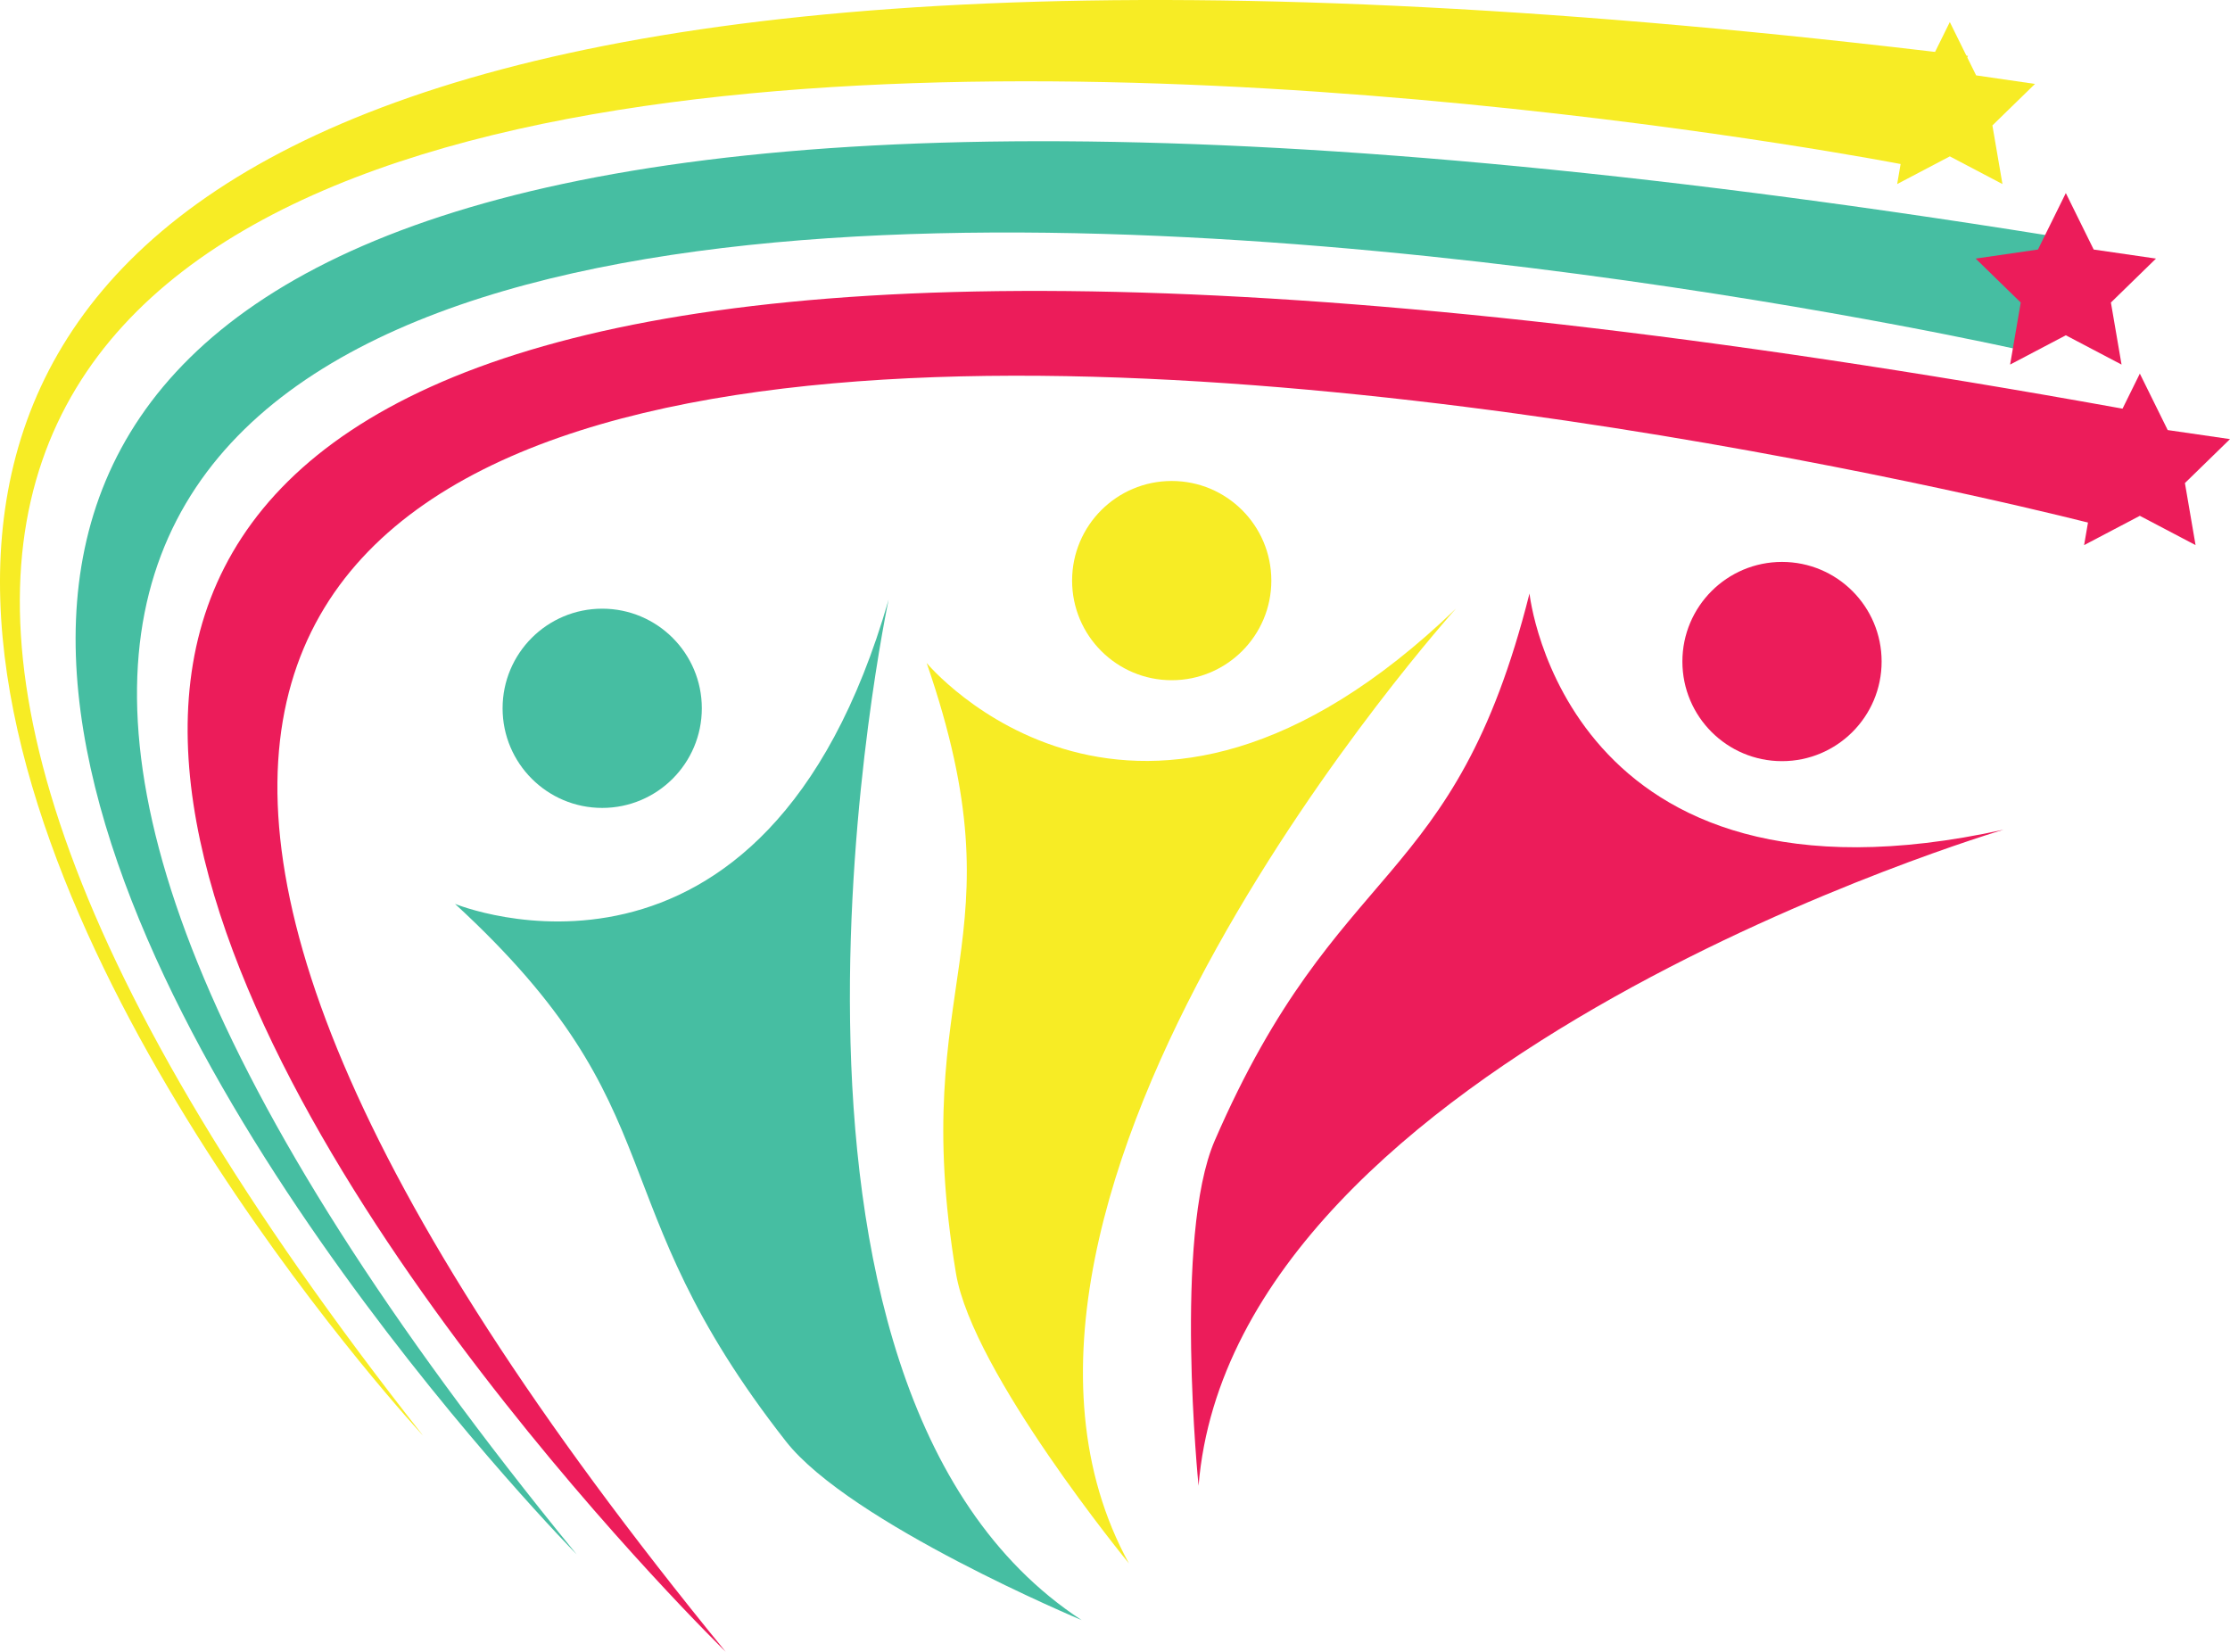 <?xml version="1.0" encoding="utf-8"?>
<!-- Generator: Adobe Illustrator 24.3.0, SVG Export Plug-In . SVG Version: 6.00 Build 0)  -->
<svg version="1.1" id="Layer_3" xmlns="http://www.w3.org/2000/svg" xmlns:xlink="http://www.w3.org/1999/xlink" x="0px" y="0px"
	 viewBox="0 0 347.45 257.344" enable-background="new 0 0 347.45 257.344" xml:space="preserve">
<g>
	<path fill="#F7EC25" d="M144.38,103.298c0,0,32.702,39.431,82.456-8.462c0,0-82.416,91.385-50.939,148.755
		c0,0-24.369-29.7-26.948-45.185C141.24,152.113,159.611,147.383,144.38,103.298z"/>
	<circle fill="#F7EC25" cx="182.562" cy="90.46" r="15.521"/>
	<path fill="#F7EC25" d="M306.643,8.71l-10.504,16.848c0,0-456.209-88.483-230.199,198.152
		C65.941,223.709-190.02-51.903,306.643,8.71z"/>
	<polygon fill="#F7EC25" points="303.795,3.435 307.895,11.744 317.065,13.076 310.43,19.544 311.996,28.676 303.795,24.364 
		295.593,28.676 297.159,19.544 290.524,13.076 299.694,11.744 	"/>
</g>
<g>
	<path fill="#46BEA2" d="M70.894,140.828c0,0,48.201,19.872,67.557-47.393c0,0-26.032,122.314,30.077,158.987
		c0,0-36.077-15.094-46.07-27.845C92.584,186.457,106.212,173.327,70.894,140.828z"/>
	<circle fill="#46BEA2" cx="93.828" cy="110.357" r="15.521"/>
	<path fill="#46BEA2" d="M325.277,37.68l-10.504,16.848c0,0-464.122-104.919-224.947,187.63
		C89.826,242.158-195.618-47.494,325.277,37.68z"/>
</g>
<g>
	<path fill="#EC1C5A" d="M238.307,92.471c0,0,5.506,51.845,73.864,36.799c0,0-119.933,35.416-125.428,102.222
		c0,0-3.927-38.91,2.519-53.772C208.534,133.288,226.572,139.01,238.307,92.471z"/>
	<circle fill="#EC1C5A" cx="277.649" cy="103.071" r="15.521"/>
	<path fill="#EC1C5A" d="M336.286,64.689l-10.504,16.848c0,0-451.898-116.742-212.723,175.807
		C113.059,257.344-182.479-30.693,336.286,64.689z"/>
	<polygon fill="#EC1C5A" points="321.87,30.082 326.212,38.878 335.919,40.289 328.895,47.136 330.553,56.804 321.87,52.239 
		313.188,56.804 314.846,47.136 307.822,40.289 317.529,38.878 	"/>
	<polygon fill="#EC1C5A" points="333.402,58.21 337.743,67.006 347.45,68.416 340.426,75.263 342.084,84.931 333.402,80.367 
		324.719,84.931 326.378,75.263 319.353,68.416 329.061,67.006 	"/>
</g>
</svg>
